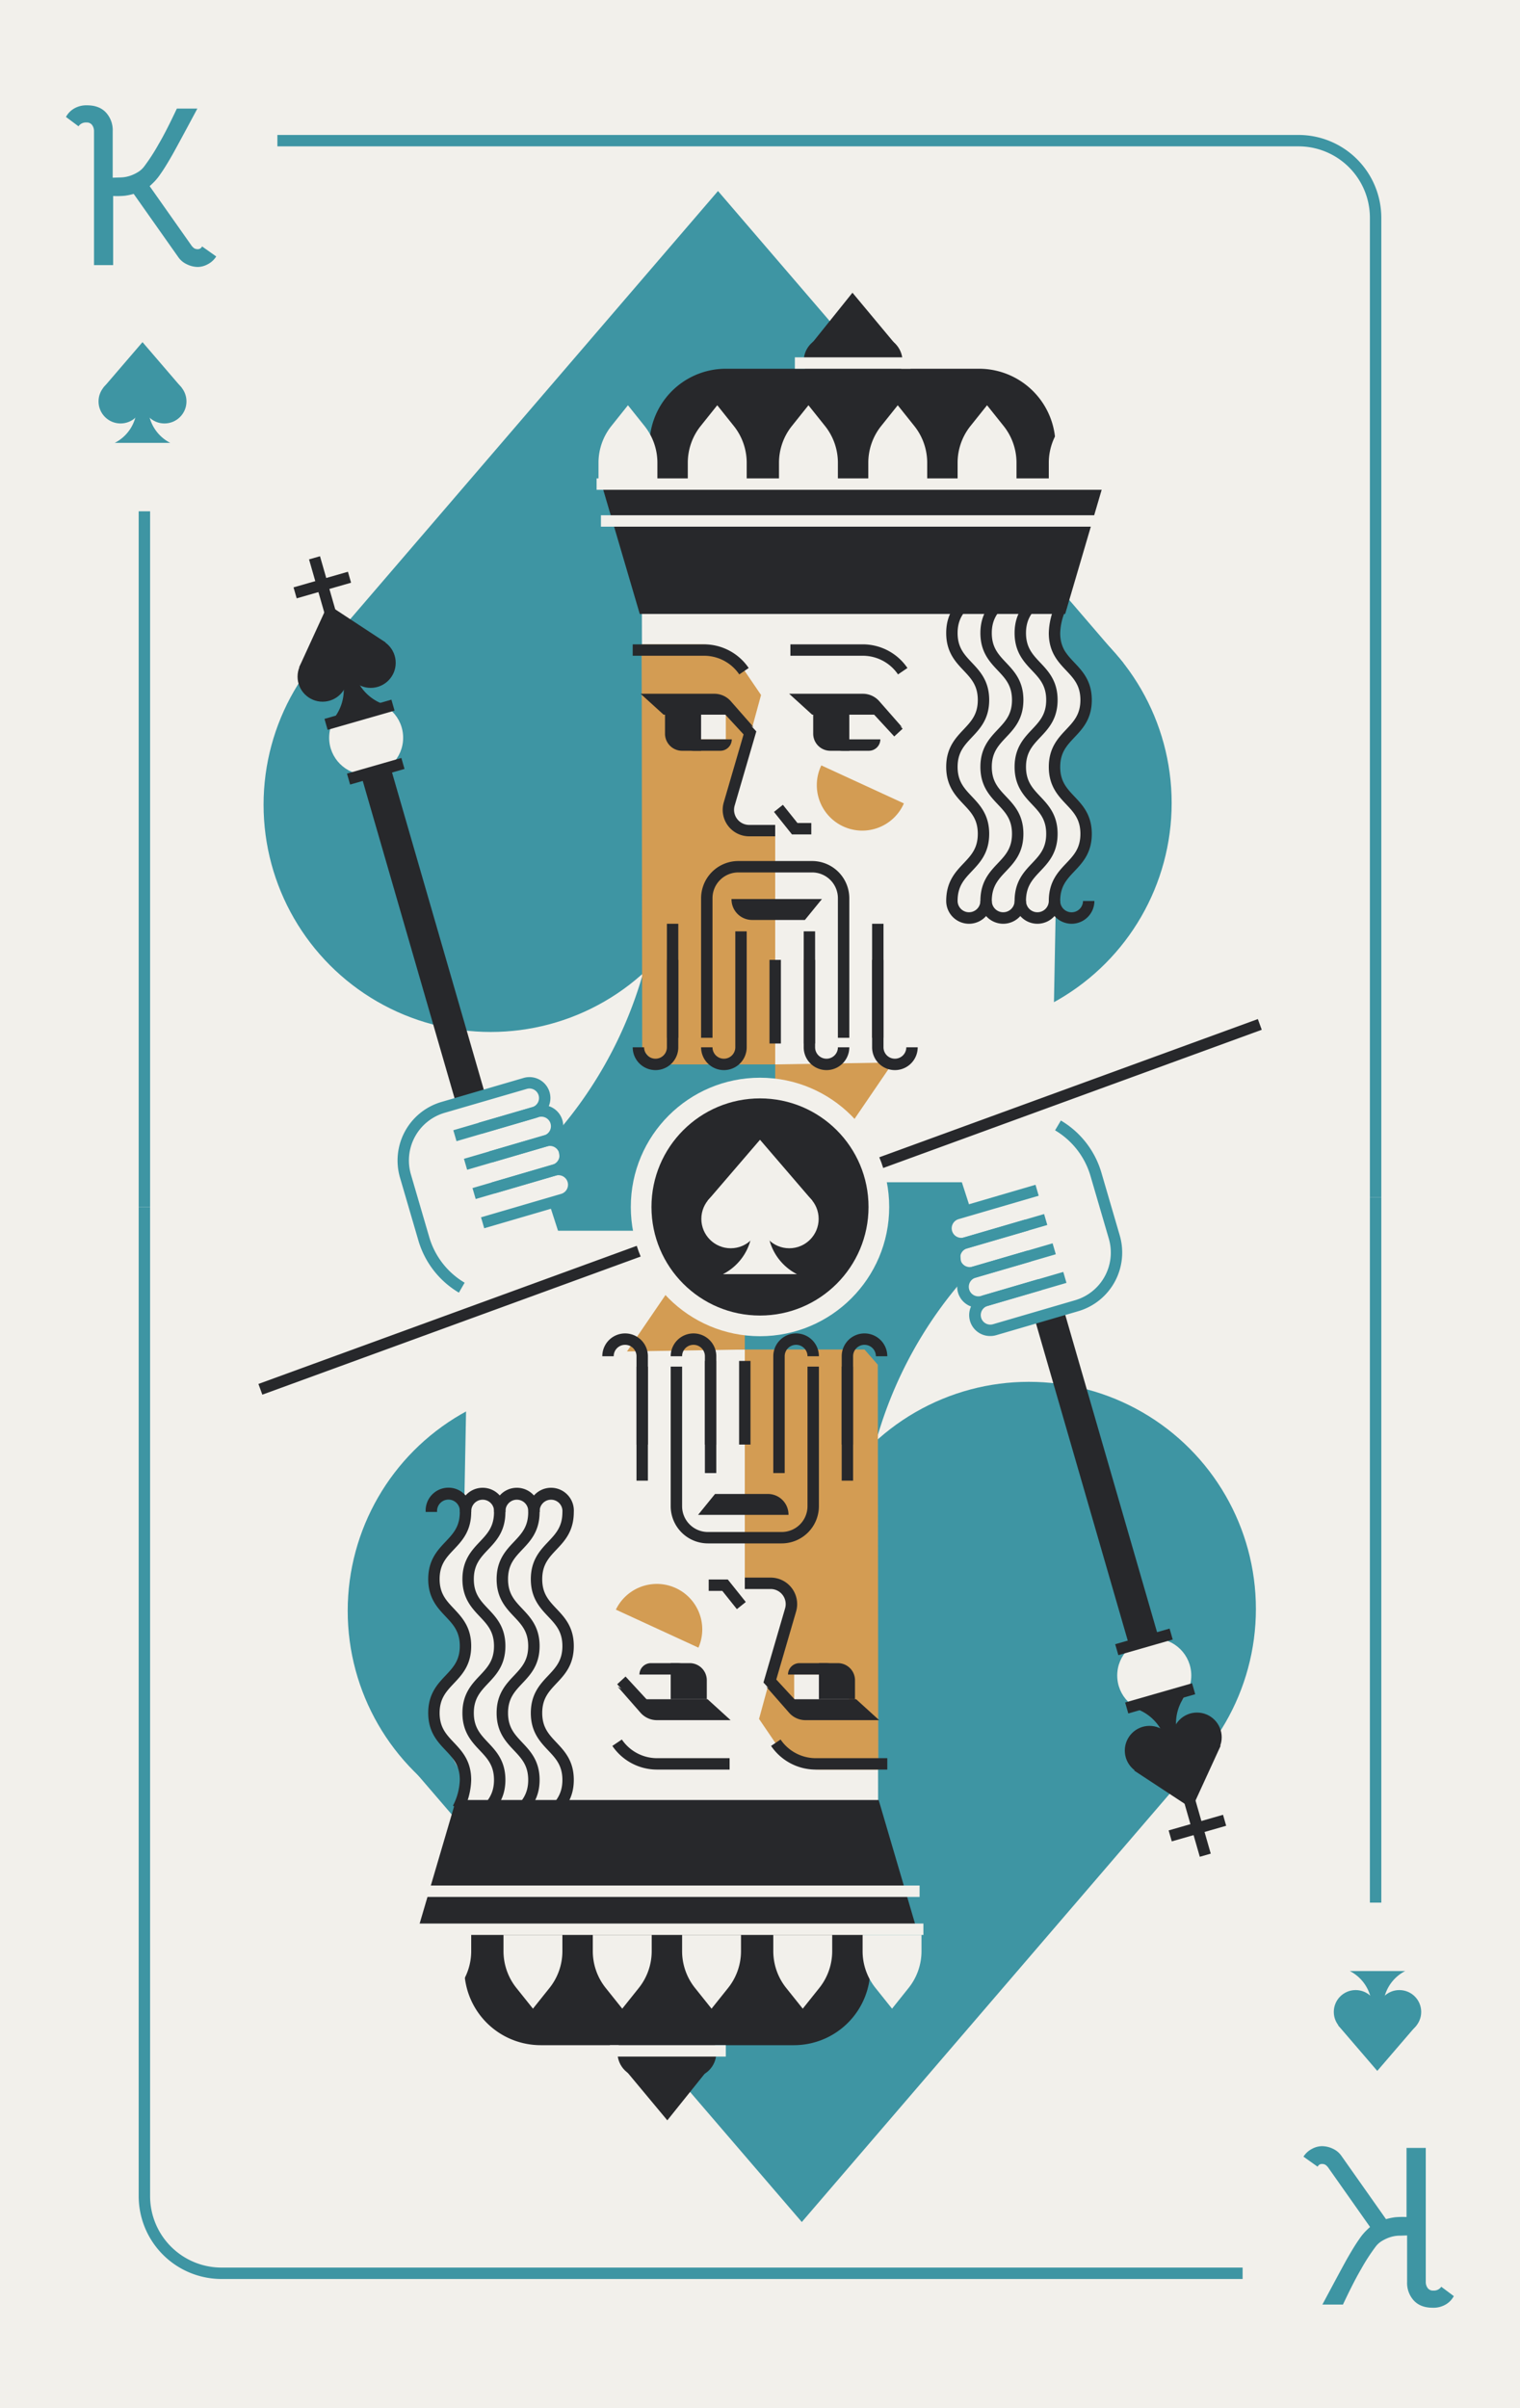 <svg xmlns="http://www.w3.org/2000/svg" viewBox="0 0 800 1267"><defs><style>.cls-1{fill:#f2f0eb;}.cls-2{fill:#3e95a3;}.cls-3{fill:#d39c53;}.cls-4{fill:#27282b;}</style></defs><title>Ks</title><g id="Layer_2" data-name="Layer 2"><rect class="cls-1" width="800" height="1267"/></g><g id="Layer_1" data-name="Layer 1"><polygon class="cls-2" points="591.34 348.9 377.88 416.93 164.43 348.9 377.89 100.5 591.34 348.9"/><circle class="cls-2" cx="258.29" cy="423.36" r="119.57"/><circle class="cls-2" cx="497.09" cy="422.49" r="119.57"/><path class="cls-2" d="M441,647.5H227.25A219.64,219.64,0,0,0,346.82,452V358.52H409V452a219.44,219.44,0,0,0,35.52,119.76Z"/><path class="cls-1" d="M554,565l-111-5H408l-20-31a27.06,27.06,0,0,1-26.23-20.38L338,415.47,337.72,261H561l-6,72,17.37,30.78a13.37,13.37,0,0,1-1.56,15.33l-11,12.68a17.88,17.88,0,0,0-.52,22.85l7.17,9A24.13,24.13,0,0,1,568,451.45L555.78,471Z"/><path class="cls-3" d="M337.71,339H369a25.43,25.43,0,0,1,21,11.14l10.55,15.51L384.7,423.72A9.72,9.72,0,0,0,394.08,436H408V560H345l-7-8Z"/><path class="cls-4" d="M472.64,354.82A22.43,22.43,0,0,0,454.08,345H416v-6h38.08a28.41,28.41,0,0,1,23.52,12.45Z"/><path class="cls-4" d="M389.09,354.82A22.42,22.42,0,0,0,370.53,345H333v-6h37.53a28.4,28.4,0,0,1,23.52,12.45Z"/><polygon class="cls-3" points="470 558.99 408 649.84 408 560 470 558.99"/><path class="cls-4" d="M423.63,484H395.8A10.84,10.84,0,0,1,385,473.16V473h47.61Z"/><polygon class="cls-1" points="473.13 387 440.63 387 431.97 374 465.55 374 473.13 387"/><polygon class="cls-1" points="382 389 360.58 389 352.01 374 378.79 370.79 382 376.15 382 389"/><path class="cls-4" d="M385.56,376h-36.3l-12.1-11H376a11.5,11.5,0,0,1,8.65,3.93l12,13.67Z"/><path class="cls-4" d="M379.1,395H365.3a10.83,10.83,0,0,1-9.7-6h29.55A6.05,6.05,0,0,1,379.1,395Z"/><path class="cls-4" d="M350,376h19a0,0,0,0,1,0,0v19a0,0,0,0,1,0,0H359a9,9,0,0,1-9-9V376A0,0,0,0,1,350,376Z"/><polygon class="cls-1" points="460 389 438.58 389 430.01 374 456.79 370.79 460 376.15 460 389"/><path class="cls-4" d="M462.65,376h-35.2l-12.1-11h38.79a11.5,11.5,0,0,1,8.65,3.93l12,13.67Z"/><path class="cls-4" d="M457.28,395H443.49a10.83,10.83,0,0,1-9.7-6h29.55A6.06,6.06,0,0,1,457.28,395Z"/><path class="cls-4" d="M428,376h19a0,0,0,0,1,0,0v19a0,0,0,0,1,0,0H437a9,9,0,0,1-9-9V376A0,0,0,0,1,428,376Z"/><path class="cls-3" d="M475.73,422.68a23.92,23.92,0,1,1-43.45-20Z"/><path class="cls-4" d="M408,440H394.3a13.94,13.94,0,0,1-13.38-17.84l10.44-35.78L379.65,373.7l4.41-4.07,14,15.17-11.39,39A7.95,7.95,0,0,0,394.3,434H408Z"/><polygon class="cls-4" points="427 439 416.83 439 407.36 427.16 412.05 423.42 419.72 433 427 433 427 439"/><rect class="cls-4" x="463.44" y="369" width="6" height="18.95" transform="translate(-133.02 416.74) rotate(-42.71)"/><rect class="cls-2" x="73" y="269" width="6" height="366"/><polygon class="cls-2" points="95.68 204.07 75 210.66 54.32 204.07 75 180 95.68 204.07"/><circle class="cls-2" cx="63.45" cy="211.2" r="11.59"/><circle class="cls-2" cx="86.55" cy="211.2" r="11.59"/><path class="cls-2" d="M89.6,233H60.4A21.27,21.27,0,0,0,72,214.06V205h6v9.06A21.27,21.27,0,0,0,89.6,233Z"/><path class="cls-2" d="M48.52,65.83a3.4,3.4,0,0,0-3-1.38,4.63,4.63,0,0,0-4.2,2l-6.6-4.92a11.23,11.23,0,0,1,4-4.26,12.72,12.72,0,0,1,7.14-1.86q6.36,0,9.9,3.78A13.73,13.73,0,0,1,59.32,69V93.49l3.6-.12a17.29,17.29,0,0,0,7-1.44,19.91,19.91,0,0,0,3.42-1.86,12.18,12.18,0,0,0,2.34-2.22,102.12,102.12,0,0,0,7.8-12q3.84-6.48,9.6-18.72h10.8Q93.4,76.69,90.76,81.37q-3.84,6.72-6.24,10.08a29.2,29.2,0,0,1-3.3,4.14q-1.5,1.5-2.46,2.34l21.84,31a6.34,6.34,0,0,0,1.68,1.74,3.8,3.8,0,0,0,1.92.42,2.47,2.47,0,0,0,2.16-1.44l7.44,5.28a11.46,11.46,0,0,1-4.44,4.08,11.23,11.23,0,0,1-5.16,1.44A13.34,13.34,0,0,1,98.26,139a11,11,0,0,1-4.38-3.66L70.36,102a31.76,31.76,0,0,1-4.8,1,44.92,44.92,0,0,1-6,.12v36.36H49.48V69A5.43,5.43,0,0,0,48.52,65.83Z"/><path class="cls-2" d="M727,630h-6V114.54A37.58,37.58,0,0,0,683.46,77H146V71H683.46A43.59,43.59,0,0,1,727,114.54Z"/><path class="cls-4" d="M447,546h-6V472.56A13.57,13.57,0,0,0,427.44,459H388.56A13.57,13.57,0,0,0,375,472.56V546h-6V472.56A19.59,19.59,0,0,1,388.56,453h38.88A19.59,19.59,0,0,1,447,472.56Z"/><path class="cls-4" d="M345,563a12,12,0,0,1-12-12h6a6,6,0,0,0,12,0V505h6v46A12,12,0,0,1,345,563Z"/><path class="cls-4" d="M471,563a12,12,0,0,1-12-12V505h6v46a6,6,0,0,0,12,0h6A12,12,0,0,1,471,563Z"/><path class="cls-4" d="M435,563a12,12,0,0,1-12-12V505h6v46a6,6,0,0,0,12,0h6A12,12,0,0,1,435,563Z"/><path class="cls-4" d="M381,563a12,12,0,0,1-12-12h6a6,6,0,0,0,12,0V490h6v61A12,12,0,0,1,381,563Z"/><rect class="cls-4" x="405" y="505" width="6" height="44"/><rect class="cls-4" x="423" y="490" width="6" height="59"/><rect class="cls-4" x="459" y="486" width="6" height="60"/><rect class="cls-4" x="351" y="486" width="6" height="60"/><polygon class="cls-4" points="472 182 448.66 188.98 427 181 448.66 154 472 182"/><circle class="cls-4" cx="436" cy="190" r="13"/><circle class="cls-4" cx="462" cy="190" r="13"/><path class="cls-4" d="M465.47,214H431.53l.12-.06A24.26,24.26,0,0,0,445,192.28V182h7v10.28a24.26,24.26,0,0,0,13.35,21.66Z"/><path class="cls-4" d="M550.76,256H346.57l-3.07-10.28A40.22,40.22,0,0,1,382,194H515.28a40.23,40.23,0,0,1,38.55,51.72Z"/><path class="cls-1" d="M339.22,224.12l-8.72-10.91-8.72,10.91A31,31,0,0,0,315,243.47V252h31v-8.53A31,31,0,0,0,339.22,224.12Z"/><path class="cls-1" d="M386.22,224.12l-8.72-10.91-8.72,10.91A31,31,0,0,0,362,243.47V252h31v-8.53A31,31,0,0,0,386.22,224.12Z"/><path class="cls-1" d="M434.22,224.12l-8.72-10.91-8.72,10.91A31,31,0,0,0,410,243.47V252h31v-8.53A31,31,0,0,0,434.22,224.12Z"/><path class="cls-1" d="M481.22,224.12l-8.72-10.91-8.72,10.91A31,31,0,0,0,457,243.47V252h31v-8.53A31,31,0,0,0,481.22,224.12Z"/><path class="cls-1" d="M528.22,224.12l-8.72-10.91-8.72,10.91A31,31,0,0,0,504,243.47V252h31v-8.53A31,31,0,0,0,528.22,224.12Z"/><path class="cls-1" d="M576.22,224.12l-8.72-10.91-8.72,10.91A31,31,0,0,0,552,243.47V252h31v-8.53A31,31,0,0,0,576.22,224.12Z"/><polygon class="cls-4" points="560.62 323 336.71 323 316.28 253.55 581.04 253.55 560.62 323"/><rect class="cls-1" x="316.28" y="271.09" width="264.98" height="6"/><rect class="cls-1" x="314" y="251.69" width="269.54" height="6"/><rect class="cls-1" x="418.35" y="188" width="60.88" height="6"/><polygon class="cls-4" points="255.59 576.61 240.18 581.03 187.54 399.16 202.95 394.74 255.59 576.61"/><circle class="cls-1" cx="192.71" cy="388.14" r="19.47"/><rect class="cls-4" x="182.88" y="402.76" width="29.78" height="6" transform="translate(-104.31 70.35) rotate(-16.02)"/><polygon class="cls-4" points="202.96 338.01 182.28 351.81 157.43 351.09 172.59 318.06 202.96 338.01"/><circle class="cls-4" cx="169.78" cy="356" r="13.17"/><circle class="cls-4" cx="195.1" cy="348.73" r="13.17"/><path class="cls-4" d="M205.25,371.44l-32,9.19A24.34,24.34,0,0,0,180,356.17l-2.87-10,6.6-1.9,2.87,10a24.37,24.37,0,0,0,18.69,17.17Z"/><rect class="cls-4" x="170.91" y="373.03" width="36.65" height="6" transform="translate(-96.44 66.84) rotate(-16.02)"/><rect class="cls-4" x="154.75" y="304.79" width="29.78" height="6" transform="translate(-78.36 58.78) rotate(-16.02)"/><rect class="cls-4" x="168.54" y="292.63" width="6" height="43.52" transform="translate(-80.1 59.55) rotate(-16.02)"/><path class="cls-1" d="M265.92,690.13,243.35,676.4a44.47,44.47,0,0,1-20-25.77l-9.65-33a29.12,29.12,0,0,1,19.78-36.11l43.23-12.63a8,8,0,1,1,4.5,15.39l11.44,6.09L295,614l8,11-14,8,11,34Z"/><path class="cls-2" d="M241.52,680.08a47.32,47.32,0,0,1-21.34-27.51l-9.65-33a32.1,32.1,0,0,1,21.82-39.82l43.23-12.63a11,11,0,1,1,6.18,21.15l-41.49,12.12-1.68-5.76,41.49-12.12a5,5,0,1,0-2.81-9.63L234,585.47a26.12,26.12,0,0,0-17.74,32.38l9.65,33a41.36,41.36,0,0,0,18.64,24Z"/><path class="cls-2" d="M245.86,615.42l-1.68-5.76,42.17-12.32a5,5,0,1,0-2.81-9.63l-30.08,8.79-1.68-5.76L281.86,582A11,11,0,1,1,288,603.1Z"/><path class="cls-2" d="M250.36,630.81l-1.68-5.76,42.17-12.32A5,5,0,1,0,288,603.1l-29,8.47-1.68-5.76,29-8.47a11,11,0,1,1,6.18,21.15Z"/><path class="cls-2" d="M254.85,646.2l-1.68-5.76,42.17-12.32a5,5,0,0,0-2.81-9.63l-32.28,9.43-1.68-5.76,32.28-9.43A11,11,0,0,1,297,633.88Z"/><path class="cls-4" d="M510,486a12,12,0,0,1-12-12c0-10.13,4.85-15.25,9.13-19.77,4-4.24,7.5-7.91,7.5-15.54s-3.48-11.29-7.5-15.55c-4.28-4.53-9.13-9.67-9.13-19.66s4.85-15.13,9.13-19.67c4-4.26,7.5-7.93,7.5-15.54s-3.48-11.29-7.5-15.55c-4.28-4.53-9.13-9.67-9.13-19.67s4.85-15.13,9.13-19.66c4-4.26,7.5-7.94,7.5-15.55h6c0,10-4.86,15.13-9.14,19.67-4,4.25-7.49,7.93-7.49,15.54s3.47,11.29,7.49,15.55c4.28,4.53,9.14,9.67,9.14,19.67s-4.86,15.13-9.14,19.66c-4,4.26-7.49,7.94-7.49,15.55s3.47,11.28,7.49,15.54c4.28,4.53,9.14,9.67,9.14,19.67s-4.86,15.15-9.14,19.67c-4,4.24-7.49,7.91-7.49,15.54a6,6,0,1,0,12,.1h6A12,12,0,0,1,510,486Z"/><path class="cls-4" d="M528,486a12,12,0,0,1-12-12c0-10.13,4.85-15.25,9.13-19.77,4-4.24,7.5-7.91,7.5-15.54s-3.48-11.29-7.5-15.55c-4.28-4.53-9.13-9.67-9.13-19.66s4.85-15.13,9.13-19.67c4-4.26,7.5-7.93,7.5-15.54s-3.48-11.29-7.5-15.55c-4.28-4.53-9.13-9.67-9.13-19.67s4.85-15.13,9.13-19.66c4-4.26,7.5-7.94,7.5-15.55h6c0,10-4.86,15.13-9.14,19.67-4,4.25-7.49,7.93-7.49,15.54s3.47,11.29,7.49,15.55c4.28,4.53,9.14,9.67,9.14,19.67s-4.86,15.13-9.14,19.66c-4,4.26-7.49,7.94-7.49,15.55s3.47,11.28,7.49,15.54c4.28,4.53,9.14,9.67,9.14,19.67s-4.86,15.15-9.14,19.67c-4,4.24-7.49,7.91-7.49,15.54a6,6,0,1,0,12,.1h6A12,12,0,0,1,528,486Z"/><path class="cls-4" d="M546,486a12,12,0,0,1-12-12c0-10.13,4.85-15.25,9.13-19.77,4-4.24,7.5-7.91,7.5-15.54s-3.48-11.29-7.5-15.55c-4.28-4.53-9.13-9.67-9.13-19.66s4.85-15.13,9.13-19.67c4-4.26,7.5-7.93,7.5-15.54s-3.48-11.29-7.5-15.55c-4.28-4.53-9.13-9.67-9.13-19.67s4.85-15.13,9.13-19.66c4-4.26,7.5-7.94,7.5-15.55h6c0,10-4.86,15.13-9.14,19.67-4,4.25-7.49,7.93-7.49,15.54s3.47,11.29,7.49,15.55c4.28,4.53,9.14,9.67,9.14,19.67s-4.86,15.13-9.14,19.66c-4,4.26-7.49,7.94-7.49,15.55s3.47,11.28,7.49,15.54c4.28,4.53,9.14,9.67,9.14,19.67s-4.86,15.15-9.14,19.67c-4,4.24-7.49,7.91-7.49,15.54a6,6,0,1,0,12,.1h6A12,12,0,0,1,546,486Z"/><path class="cls-4" d="M564,486a12,12,0,0,1-12-12c0-10.13,4.85-15.25,9.13-19.77,4-4.24,7.5-7.91,7.5-15.54s-3.48-11.29-7.5-15.55c-4.28-4.53-9.13-9.67-9.13-19.66s4.85-15.13,9.13-19.67c4-4.26,7.5-7.93,7.5-15.54s-3.48-11.29-7.5-15.55c-4.28-4.53-9.13-9.67-9.13-19.67a37.09,37.09,0,0,1,4.4-16.57l5.2,3a31.43,31.43,0,0,0-3.6,13.6c0,7.6,3.47,11.28,7.49,15.54,4.28,4.53,9.14,9.67,9.14,19.67s-4.86,15.13-9.14,19.66c-4,4.26-7.49,7.94-7.49,15.55s3.47,11.28,7.49,15.54c4.28,4.53,9.14,9.67,9.14,19.67s-4.86,15.15-9.14,19.67c-4,4.24-7.49,7.91-7.49,15.54a6,6,0,1,0,12,.1h6A12,12,0,0,1,564,486Z"/><polygon class="cls-2" points="208.54 920.63 422 852.6 635.45 920.63 422 1169.03 208.54 920.63"/><circle class="cls-2" cx="541.5" cy="846.5" r="119.5"/><circle class="cls-2" cx="302.5" cy="847.5" r="119.5"/><path class="cls-2" d="M359,622H572.3A219.48,219.48,0,0,0,453,817.28V911H391V817.53a219.8,219.8,0,0,0-35.45-119.77Z"/><path class="cls-1" d="M246,705l111,5h35l20,31a27.06,27.06,0,0,1,26.23,20.38L462,854.53l.28,154.47H239l6-72-17.37-30.78a13.37,13.37,0,0,1,1.56-15.33l11.05-12.68a17.88,17.88,0,0,0,.52-22.85l-7.17-9A24.13,24.13,0,0,1,232,818.55L244.22,799Z"/><path class="cls-3" d="M462.25,931h-31.2a25.43,25.43,0,0,1-21-11.14l-10.55-15.51,15.84-58.07A9.72,9.72,0,0,0,405.92,834H392V710h63l7,8Z"/><path class="cls-4" d="M384,931H345.8a28.4,28.4,0,0,1-23.51-12.45l5-3.37A22.41,22.41,0,0,0,345.8,925H384Z"/><path class="cls-4" d="M467,931H429.35a28.4,28.4,0,0,1-23.52-12.45l5-3.37A22.42,22.42,0,0,0,429.35,925H467Z"/><polygon class="cls-3" points="330 711.01 392 620.16 392 710 330 711.01"/><path class="cls-4" d="M376.33,786h27.83A10.84,10.84,0,0,1,415,796.84V797H367.4Z"/><polygon class="cls-1" points="326.75 883 359.25 883 367.92 896 334.33 896 326.75 883"/><polygon class="cls-1" points="418 881 439.42 881 447.99 896 421.21 899.21 418 893.85 418 881"/><path class="cls-4" d="M414.32,894h36.3l12.1,11H423.94a11.47,11.47,0,0,1-8.65-3.93l-12-13.67Z"/><path class="cls-4" d="M420.79,875h13.79a10.85,10.85,0,0,1,9.71,6H414.73A6.06,6.06,0,0,1,420.79,875Z"/><path class="cls-4" d="M431,875h19a0,0,0,0,1,0,0v19a0,0,0,0,1,0,0H440a9,9,0,0,1-9-9V875A0,0,0,0,1,431,875Z" transform="translate(881 1769) rotate(180)"/><polygon class="cls-1" points="340 881 361.42 881 369.99 896 343.21 899.21 340 893.85 340 881"/><path class="cls-4" d="M337.23,894h35.2l12.1,11H345.75a11.47,11.47,0,0,1-8.65-3.93l-12-13.67Z"/><path class="cls-4" d="M342.6,875h13.79a10.85,10.85,0,0,1,9.71,6H336.54A6.06,6.06,0,0,1,342.6,875Z"/><path class="cls-4" d="M353,875h19a0,0,0,0,1,0,0v19a0,0,0,0,1,0,0H362a9,9,0,0,1-9-9V875A0,0,0,0,1,353,875Z" transform="translate(725 1769) rotate(180)"/><path class="cls-3" d="M324.15,846.85a23.92,23.92,0,0,1,43.45,20Z"/><path class="cls-4" d="M415.82,900.37l-14-15.17,11.38-39A7.95,7.95,0,0,0,405.58,836H392v-6h13.58A13.94,13.94,0,0,1,419,847.84l-10.43,35.78,11.7,12.68Z"/><polygon class="cls-4" points="387.83 846.59 380.17 837 373 837 373 831 383.05 831 392.52 842.84 387.83 846.59"/><rect class="cls-4" x="330.45" y="881.58" width="6" height="18.95" transform="translate(-515.95 462.47) rotate(-42.71)"/><rect class="cls-2" x="721" y="630" width="6" height="371"/><polygon class="cls-2" points="704.2 1065.47 724.88 1058.87 745.57 1065.47 724.88 1089.53 704.2 1065.47"/><circle class="cls-2" cx="736.5" cy="1058.5" r="11.5"/><circle class="cls-2" cx="713.5" cy="1058.5" r="11.5"/><path class="cls-2" d="M710.45,1037h29.1A21.26,21.26,0,0,0,728,1055.91V1065h-6v-9.09A21.26,21.26,0,0,0,710.45,1037Z"/><path class="cls-2" d="M751.36,1203.71a3.4,3.4,0,0,0,3,1.38,4.63,4.63,0,0,0,4.2-2l6.6,4.92a11.23,11.23,0,0,1-4,4.26,12.72,12.72,0,0,1-7.14,1.86q-6.36,0-9.9-3.78a13.73,13.73,0,0,1-3.54-9.78v-24.48l-3.6.12a17.12,17.12,0,0,0-7,1.44,19.91,19.91,0,0,0-3.42,1.86,11.88,11.88,0,0,0-2.34,2.22,102.12,102.12,0,0,0-7.8,12q-3.84,6.48-9.6,18.72H696q10.44-19.56,13.08-24.24,3.84-6.72,6.24-10.08a29.2,29.2,0,0,1,3.3-4.14q1.5-1.5,2.46-2.34l-21.84-31a6.34,6.34,0,0,0-1.68-1.74,3.8,3.8,0,0,0-1.92-.42,2.47,2.47,0,0,0-2.16,1.44l-7.44-5.28a11.46,11.46,0,0,1,4.44-4.08,11.23,11.23,0,0,1,5.16-1.44,13.34,13.34,0,0,1,5.94,1.38,11,11,0,0,1,4.38,3.66l23.52,33.36a31.76,31.76,0,0,1,4.8-1,44.92,44.92,0,0,1,6-.12v-36.36H750.4v70.44A5.43,5.43,0,0,0,751.36,1203.71Z"/><path class="cls-2" d="M654,1199H116.54A43.59,43.59,0,0,1,73,1155.46V635h6v520.46A37.58,37.58,0,0,0,116.54,1193H654Z"/><path class="cls-4" d="M411.44,812H372.56A19.59,19.59,0,0,1,353,792.44V719h6v73.44A13.57,13.57,0,0,0,372.56,806h38.88A13.57,13.57,0,0,0,425,792.44V719h6v73.44A19.59,19.59,0,0,1,411.44,812Z"/><path class="cls-4" d="M449,760h-6V713.53a12,12,0,0,1,24,0h-6a6,6,0,0,0-12,0Z"/><path class="cls-4" d="M341,760h-6V713.53a6,6,0,0,0-12,0h-6a12,12,0,0,1,24,0Z"/><path class="cls-4" d="M377,760h-6V713.53a6,6,0,0,0-12,0h-6a12,12,0,0,1,24,0Z"/><path class="cls-4" d="M413,775h-6V713.53a12,12,0,0,1,24,0h-6a6,6,0,0,0-12,0Z"/><rect class="cls-4" x="389" y="716" width="6" height="44"/><rect class="cls-4" x="371" y="716" width="6" height="59"/><rect class="cls-4" x="335" y="719" width="6" height="60"/><rect class="cls-4" x="443" y="719" width="6" height="60"/><polygon class="cls-4" points="327.88 1087.53 351.22 1080.56 372.88 1088.53 351.22 1115.53 327.88 1087.53"/><circle class="cls-4" cx="364" cy="1080" r="13"/><circle class="cls-4" cx="338" cy="1080" r="13"/><path class="cls-4" d="M334.53,1056h33.94l-.12.06A24.26,24.26,0,0,0,355,1077.72V1088h-7v-10.28a24.26,24.26,0,0,0-13.35-21.66Z"/><path class="cls-4" d="M249.12,1014h204.2l3.06,10.28A40.22,40.22,0,0,1,417.84,1076H284.6a40.22,40.22,0,0,1-38.54-51.72Z"/><path class="cls-1" d="M460.78,1045.88l8.72,10.91,8.72-10.91a31,31,0,0,0,6.78-19.35V1018H454v8.53A31,31,0,0,0,460.78,1045.88Z"/><path class="cls-1" d="M413.78,1045.88l8.72,10.91,8.72-10.91a31,31,0,0,0,6.78-19.35V1018H407v8.53A31,31,0,0,0,413.78,1045.88Z"/><path class="cls-1" d="M365.78,1045.88l8.72,10.91,8.72-10.91a31,31,0,0,0,6.78-19.35V1018H359v8.53A31,31,0,0,0,365.78,1045.88Z"/><path class="cls-1" d="M318.78,1045.88l8.72,10.91,8.72-10.91a31,31,0,0,0,6.78-19.35V1018H312v8.53A31,31,0,0,0,318.78,1045.88Z"/><path class="cls-1" d="M271.78,1045.88l8.72,10.91,8.72-10.91a31,31,0,0,0,6.78-19.35V1018H265v8.53A31,31,0,0,0,271.78,1045.88Z"/><path class="cls-1" d="M223.78,1045.88l8.72,10.91,8.72-10.91a31,31,0,0,0,6.78-19.35V1018H217v8.53A31,31,0,0,0,223.78,1045.88Z"/><polygon class="cls-4" points="239.99 947 462.45 947 482.75 1016 219.69 1016 239.99 947"/><rect class="cls-1" x="219" y="992" width="265" height="6"/><rect class="cls-1" x="216" y="1012" width="270" height="6"/><rect class="cls-1" x="321" y="1076" width="61" height="6"/><polygon class="cls-4" points="544.29 692.92 559.71 688.5 612.35 870.37 596.93 874.8 544.29 692.92"/><circle class="cls-1" cx="607.5" cy="881.5" r="19.49"/><rect class="cls-4" x="587.22" y="860.78" width="29.78" height="6" transform="translate(-215.02 199.74) rotate(-16.02)"/><polygon class="cls-4" points="596.92 931.52 617.6 917.73 642.45 918.45 627.29 951.48 596.92 931.52"/><circle class="cls-4" cx="630" cy="914" r="13"/><circle class="cls-4" cx="605" cy="921" r="13"/><path class="cls-4" d="M594.63,898.1l32-9.2a24.36,24.36,0,0,0-6.74,24.47l2.88,10-6.61,1.9-2.87-10a24.33,24.33,0,0,0-18.69-17.16Z"/><rect class="cls-4" x="592.32" y="890.5" width="36.65" height="6" transform="translate(-222.89 203.25) rotate(-16.02)"/><rect class="cls-4" x="615.35" y="958.75" width="29.78" height="6" transform="translate(-240.97 211.31) rotate(-16.02)"/><rect class="cls-4" x="625.34" y="933.38" width="6" height="43.52" transform="translate(-239.18 210.49) rotate(-16.02)"/><path class="cls-1" d="M534,579.41l22.57,13.72a44.49,44.49,0,0,1,20,25.78l9.65,33a29.11,29.11,0,0,1-19.78,36.1l-43.23,12.63a8,8,0,0,1-4.5-15.39l-11.44-6.09-2.34-23.67-8-11,14-8-11-34Z"/><path class="cls-2" d="M521.22,702.9a11,11,0,0,1-3.1-21.59l41.5-12.13,1.68,5.76-41.5,12.13a5,5,0,1,0,2.82,9.63l43.23-12.63a26.11,26.11,0,0,0,17.74-32.39l-9.65-33a41.39,41.39,0,0,0-18.64-24l3.06-5.16A47.3,47.3,0,0,1,579.7,617l9.65,33a32.15,32.15,0,0,1-21.82,39.83L524.3,702.46A11,11,0,0,1,521.22,702.9Z"/><path class="cls-2" d="M514.92,688a11,11,0,0,1-3.07-21.6L554,654.12l1.68,5.76-42.17,12.31a5,5,0,1,0,2.81,9.63L546.42,673l1.69,5.76L518,687.58A11.09,11.09,0,0,1,514.92,688Z"/><path class="cls-2" d="M510.45,672.64a11,11,0,0,1-3.1-21.6l42.17-12.32,1.69,5.76L509,656.8a5,5,0,1,0,2.81,9.63l29-8.46,1.68,5.76-29,8.46A11,11,0,0,1,510.45,672.64Z"/><path class="cls-2" d="M506,657.25a11,11,0,0,1-3.09-21.6L545,623.33l1.68,5.76-42.17,12.32a5,5,0,1,0,2.81,9.63l32.28-9.42,1.68,5.76L509,656.8A11.06,11.06,0,0,1,506,657.25Z"/><path class="cls-4" d="M285.38,971.66h-6c0-10,4.85-15.13,9.13-19.66,4-4.26,7.49-7.94,7.49-15.55s-3.47-11.29-7.49-15.55c-4.28-4.53-9.13-9.67-9.13-19.66s4.85-15.14,9.13-19.67c4-4.26,7.49-7.93,7.49-15.54s-3.47-11.29-7.49-15.55c-4.28-4.53-9.13-9.67-9.13-19.66s4.85-15.15,9.13-19.67c4-4.25,7.49-7.91,7.49-15.55a6,6,0,1,0-11.95-.09h-6a12,12,0,1,1,23.95,0c0,10.12-4.85,15.24-9.13,19.76-4,4.24-7.49,7.91-7.49,15.55s3.47,11.28,7.49,15.54C297.15,850.89,302,856,302,866s-4.85,15.13-9.13,19.66c-4,4.26-7.49,7.94-7.49,15.55s3.47,11.28,7.49,15.54c4.28,4.54,9.13,9.67,9.13,19.67s-4.85,15.13-9.13,19.67C288.85,960.38,285.38,964.05,285.38,971.66Z"/><path class="cls-4" d="M267.38,971.66h-6c0-10,4.85-15.13,9.13-19.66,4-4.26,7.49-7.94,7.49-15.55s-3.47-11.29-7.49-15.55c-4.28-4.53-9.13-9.67-9.13-19.66s4.85-15.14,9.13-19.67c4-4.26,7.49-7.93,7.49-15.54s-3.47-11.29-7.49-15.55c-4.28-4.53-9.13-9.67-9.13-19.66s4.85-15.15,9.13-19.67c4-4.25,7.49-7.91,7.49-15.55a6,6,0,1,0-11.95-.09h-6a12,12,0,1,1,23.95,0c0,10.12-4.85,15.24-9.13,19.76-4,4.24-7.49,7.91-7.49,15.55s3.47,11.28,7.49,15.54C279.15,850.89,284,856,284,866s-4.85,15.13-9.13,19.66c-4,4.26-7.49,7.94-7.49,15.55s3.47,11.28,7.49,15.54c4.28,4.54,9.13,9.67,9.13,19.67s-4.85,15.13-9.13,19.67C270.85,960.38,267.38,964.05,267.38,971.66Z"/><path class="cls-4" d="M249.38,971.66h-6c0-10,4.85-15.13,9.13-19.66,4-4.26,7.49-7.94,7.49-15.55s-3.47-11.29-7.49-15.55c-4.28-4.53-9.13-9.67-9.13-19.66s4.85-15.14,9.13-19.67c4-4.26,7.49-7.93,7.49-15.54s-3.47-11.29-7.49-15.55c-4.28-4.53-9.13-9.67-9.13-19.66s4.85-15.15,9.13-19.67c4-4.25,7.49-7.91,7.49-15.55a6,6,0,1,0-11.95-.09h-6a12,12,0,1,1,23.95,0c0,10.12-4.85,15.24-9.13,19.76-4,4.24-7.49,7.91-7.49,15.55s3.47,11.28,7.49,15.54C261.15,850.89,266,856,266,866s-4.85,15.13-9.13,19.66c-4,4.26-7.49,7.94-7.49,15.55s3.47,11.28,7.49,15.54c4.28,4.54,9.13,9.67,9.13,19.67s-4.85,15.13-9.13,19.67C252.85,960.38,249.38,964.05,249.38,971.66Z"/><path class="cls-4" d="M243.6,953l-5.2-3a31.46,31.46,0,0,0,3.6-13.61c0-7.6-3.47-11.28-7.49-15.54-4.28-4.53-9.13-9.67-9.13-19.66s4.85-15.14,9.13-19.67c4-4.26,7.49-7.93,7.49-15.54s-3.47-11.29-7.49-15.55c-4.28-4.53-9.13-9.67-9.13-19.66s4.85-15.15,9.13-19.67c4-4.25,7.49-7.91,7.49-15.55a6,6,0,1,0-11.95-.09h-6a12,12,0,1,1,23.95,0c0,10.12-4.85,15.24-9.13,19.76-4,4.24-7.49,7.91-7.49,15.55s3.47,11.28,7.49,15.54C243.15,850.89,248,856,248,866s-4.85,15.13-9.13,19.66c-4,4.26-7.49,7.94-7.49,15.55s3.47,11.28,7.49,15.54c4.28,4.54,9.13,9.67,9.13,19.67A37.06,37.06,0,0,1,243.6,953Z"/><rect class="cls-4" x="120.03" y="632" width="559.95" height="6" transform="translate(-193.42 175.57) rotate(-20.05)"/><circle class="cls-1" cx="400" cy="635" r="68"/><circle class="cls-4" cx="400" cy="635" r="57.12"/><polygon class="cls-1" points="427.6 631.75 400 640.55 372.4 631.75 400 599.64 427.6 631.75"/><circle class="cls-1" cx="384.59" cy="641.27" r="15.46"/><circle class="cls-1" cx="415.41" cy="641.27" r="15.46"/><path class="cls-1" d="M419.48,670.36h-39A28.4,28.4,0,0,0,396,645.08V633h8v12.08a28.4,28.4,0,0,0,15.46,25.28Z"/></g></svg>